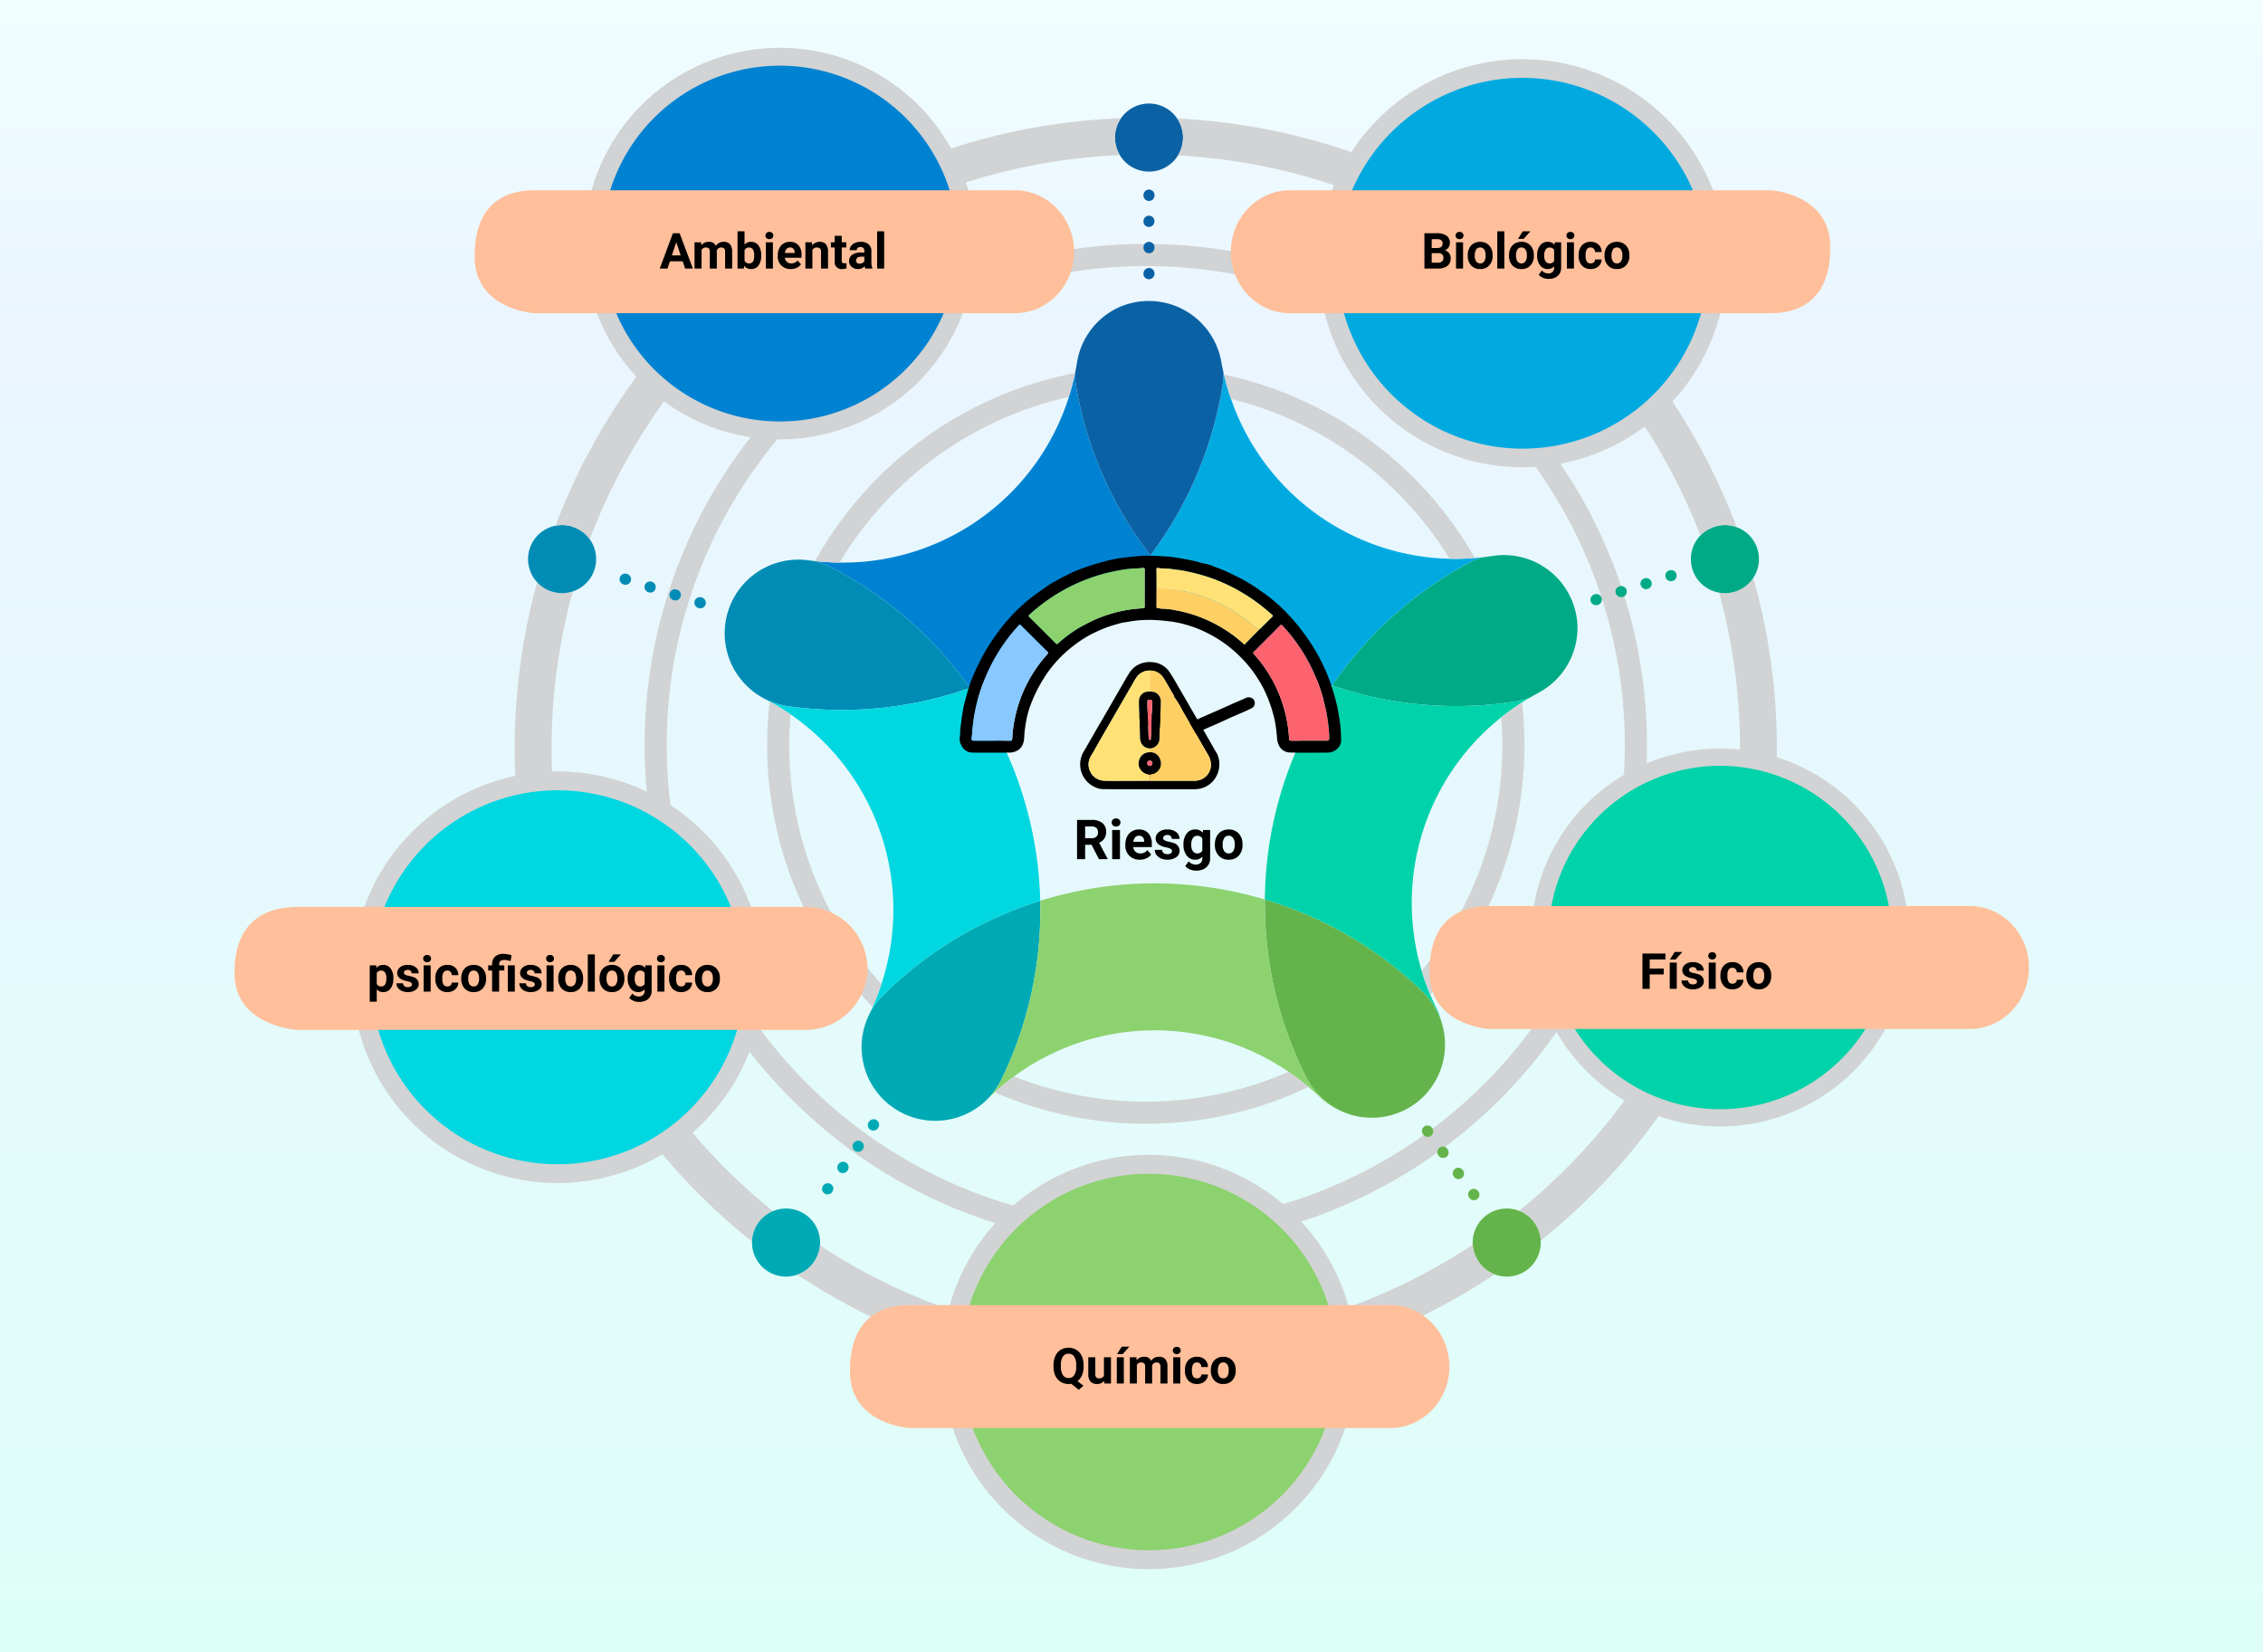 <svg xmlns="http://www.w3.org/2000/svg" xmlns:xlink="http://www.w3.org/1999/xlink" width="820" height="598.646" viewBox="0 0 820 598.646">
  <rect x="0" y="0" width="820" height="598.646" fill="#333333" stroke="none"/>
  <defs>
    <linearGradient id="linear-gradient" x1="0.5" x2="0.5" y2="1" gradientUnits="objectBoundingBox">
      <stop offset="0" stop-color="#defff8"/>
      <stop offset="0.803" stop-color="#eaf5ff"/>
      <stop offset="1" stop-color="#f0feff"/>
    </linearGradient>
    <clipPath id="clip-path">
      <rect id="Rectangle_378254" data-name="Rectangle 378254" width="564.231" height="551.271" fill="none"/>
    </clipPath>
    <clipPath id="clip-path-2">
      <rect id="Rectangle_378255" data-name="Rectangle 378255" width="138.252" height="84.615" fill="none"/>
    </clipPath>
  </defs>
  <g id="Group_1074211" data-name="Group 1074211" transform="translate(-390 -2427.498)">
    <g id="Group_1074007" data-name="Group 1074007">
      <g id="Group_1072963" data-name="Group 1072963" transform="translate(1515 3990.811) rotate(180)">
        <rect id="Rectangle_376022" data-name="Rectangle 376022" width="820" height="598.646" transform="translate(305 964.667)" fill="url(#linear-gradient)"/>
      </g>
      <g id="Group_1074004" data-name="Group 1074004" transform="translate(517.521 2444.811)">
        <g id="Group_1074003" data-name="Group 1074003" transform="translate(0)" clip-path="url(#clip-path)">
          <path id="Path_823640" data-name="Path 823640" d="M79.851,278.676a214.783,214.783,0,0,1,7.681-57.029A12.275,12.275,0,0,1,74.612,218.3a228.495,228.495,0,0,0,77.9,238.945,12.33,12.33,0,0,1,7.565-11.035,215,215,0,0,1-80.221-167.53" transform="translate(-7.514 -24.663)" fill="#d1d3d4"/>
          <path id="Path_823641" data-name="Path 823641" d="M561.657,216.529a12.215,12.215,0,0,1-12.375,5.357A215.154,215.154,0,0,1,476.756,445.9a12.322,12.322,0,0,1,7.844,10.811,228.545,228.545,0,0,0,77.057-240.18" transform="translate(-53.864 -24.463)" fill="#d1d3d4"/>
          <path id="Path_823642" data-name="Path 823642" d="M301.168,443.331c-100.133,0-181.6-81.465-181.6-181.6s81.466-181.6,181.6-181.6,181.6,81.465,181.6,181.6-81.466,181.6-181.6,181.6m0-355.19c-95.719,0-173.592,77.872-173.592,173.591s77.872,173.592,173.592,173.592S474.759,357.45,474.759,261.732,396.886,88.141,301.168,88.141" transform="translate(-13.509 -9.054)" fill="#d1d3d4"/>
          <path id="Path_823643" data-name="Path 823643" d="M571.63,207.306A12.333,12.333,0,1,1,559.3,194.973a12.334,12.334,0,0,1,12.333,12.333" transform="translate(-61.796 -22.028)" fill="#00aa87"/>
          <path id="Path_823644" data-name="Path 823644" d="M336.363,35.111A12.333,12.333,0,1,1,324.03,22.778a12.334,12.334,0,0,1,12.333,12.333" transform="translate(-35.215 -2.573)" fill="#0a62a5"/>
          <path id="Path_823645" data-name="Path 823645" d="M188.108,486.5a12.333,12.333,0,1,1-12.333-12.333A12.333,12.333,0,0,1,188.108,486.5" transform="translate(-18.466 -53.571)" fill="#00aab4"/>
          <path id="Path_823646" data-name="Path 823646" d="M96.615,207.306a12.333,12.333,0,1,1-12.334-12.333,12.334,12.334,0,0,1,12.334,12.333" transform="translate(-8.129 -22.028)" fill="#008cb4"/>
          <path id="Path_823647" data-name="Path 823647" d="M482.5,486.5a12.333,12.333,0,1,1-12.333-12.333A12.333,12.333,0,0,1,482.5,486.5" transform="translate(-51.725 -53.571)" fill="#64b44b"/>
          <path id="Path_823648" data-name="Path 823648" d="M285.878,35.788a12.271,12.271,0,0,1,2.2-7.015c-93.757,3.639-173.2,64.007-204.915,147.659a12.294,12.294,0,0,1,12.406,4.919c29.711-78.6,104.144-135.4,192.1-139.2a12.253,12.253,0,0,1-1.782-6.363" transform="translate(-9.395 -3.251)" fill="#d1d3d4"/>
          <path id="Path_823649" data-name="Path 823649" d="M337.127,28.9a12.3,12.3,0,0,1,.259,13.374c86.461,4.628,159.532,60.5,189.328,137.716a12.261,12.261,0,0,1,13.133-3.012C508.536,93.767,430.037,33.482,337.127,28.9" transform="translate(-38.088 -3.266)" fill="#d1d3d4"/>
          <path id="Path_823650" data-name="Path 823650" d="M426.7,488.951a214.848,214.848,0,0,1-236.555.273,12.325,12.325,0,0,1-8.2,10.571,228.173,228.173,0,0,0,252.7-.1,12.321,12.321,0,0,1-7.941-10.744" transform="translate(-20.556 -55.241)" fill="#d1d3d4"/>
          <path id="Path_823651" data-name="Path 823651" d="M194.059,464.914a2,2,0,0,1-1.629-3.16,2.058,2.058,0,0,1,2.829-.527,1.947,1.947,0,0,1,.511,2.737l-.077.108a2,2,0,0,1-1.633.842m5.526-7.7a2,2,0,0,1-1.621-3.176l.078-.108a2,2,0,0,1,3.245,2.347l-.078.107a2,2,0,0,1-1.624.829m5.527-7.7a2,2,0,0,1-1.63-3.162,2.058,2.058,0,0,1,2.83-.525,1.945,1.945,0,0,1,.511,2.736l-.077.109a2,2,0,0,1-1.633.842m5.526-7.7a2,2,0,0,1-1.621-3.175l.079-.107a2,2,0,1,1,3.245,2.345l-.078.108a2,2,0,0,1-1.624.828" transform="translate(-21.699 -49.453)" fill="#00aab4"/>
          <path id="Path_823652" data-name="Path 823652" d="M138.582,227.379a1.986,1.986,0,0,1-.6-.094l-.129-.04a2,2,0,0,1,1.207-3.817l.128.041a2,2,0,0,1-.6,3.91m-9.039-2.844a2,2,0,0,1-.6-.094l-.126-.041a2,2,0,1,1,1.206-3.816l.128.041a2,2,0,0,1-.6,3.91m-9.055-2.845a1.943,1.943,0,0,1-.577-.09l-.126-.039a2,2,0,0,1,1.183-3.823,2.056,2.056,0,0,1,1.384,2.523,1.972,1.972,0,0,1-1.865,1.429m-9.021-2.843a2.022,2.022,0,0,1-.588-.087l-.129-.04a2,2,0,0,1,1.174-3.829l.127.04a2,2,0,0,1-.585,3.916" transform="translate(-12.353 -24.268)" fill="#008cb4"/>
          <path id="Path_823653" data-name="Path 823653" d="M507.956,226.09a2,2,0,0,1-.6-3.909l.128-.041a2,2,0,0,1,1.207,3.816l-.129.041a1.978,1.978,0,0,1-.6.093m9.132-2.924a2.037,2.037,0,0,1-1.951-1.376,1.945,1.945,0,0,1,1.234-2.5l.127-.04a2,2,0,1,1,1.219,3.812,2.043,2.043,0,0,1-.629.1m9.026-2.886a2.036,2.036,0,0,1-1.952-1.374,1.947,1.947,0,0,1,1.235-2.5l.126-.041a2,2,0,0,1,1.221,3.814,2.086,2.086,0,0,1-.629.1m9.025-2.886a2.033,2.033,0,0,1-1.951-1.375,1.946,1.946,0,0,1,1.233-2.5l.128-.04a2,2,0,0,1,1.219,3.813,2.058,2.058,0,0,1-.629.1" transform="translate(-57.162 -24.108)" fill="#00aa87"/>
          <path id="Path_823654" data-name="Path 823654" d="M455.938,467.326a2,2,0,0,1-1.624-.828l-.078-.108a2,2,0,0,1,3.245-2.347l.078.108a2,2,0,0,1-1.621,3.175m-5.581-7.655a2,2,0,0,1-1.623-.83l-.078-.107a2,2,0,0,1,3.245-2.347l.078.109a2,2,0,0,1-1.621,3.175m-5.58-7.659a2,2,0,0,1-1.614-.814l-.079-.108a2,2,0,1,1,3.227-2.373l.078.108a2,2,0,0,1-1.612,3.187m-5.581-7.656a2,2,0,0,1-1.625-.829l-.078-.108a2,2,0,1,1,3.246-2.344l.078.106a2,2,0,0,1-1.621,3.176" transform="translate(-49.385 -49.739)" fill="#64b44b"/>
          <path id="Path_823655" data-name="Path 823655" d="M325.346,90.407a1.946,1.946,0,0,1-2-1.935v-.133a2,2,0,0,1,4,0,2.06,2.06,0,0,1-2,2.069m0-9.408a2,2,0,0,1-2-2v-.134a2,2,0,0,1,4,0V79a2,2,0,0,1-2,2m0-9.543a1.947,1.947,0,0,1-2-1.935v-.133a2,2,0,1,1,4,0,2.061,2.061,0,0,1-2,2.069m0-9.409a2,2,0,0,1-2-2v-.133a2,2,0,1,1,4,0v.133a2,2,0,0,1-2,2" transform="translate(-36.531 -6.543)" fill="#0a62a5"/>
          <path id="Path_823656" data-name="Path 823656" d="M310.216,107.573c.322-.19.64-.387.971-.564-.327.183-.652.368-.971.564" transform="translate(-35.048 -12.09)" fill="#d5da23"/>
          <path id="Path_823657" data-name="Path 823657" d="M500.63,236.08c.02.511.013,1.017,0,1.523.015-.507.01-1.014,0-1.523" transform="translate(-56.561 -26.672)" fill="#1e415a"/>
          <path id="Path_823658" data-name="Path 823658" d="M311.311,106.968c.2-.112.409-.215.614-.322-.208.1-.411.213-.614.322" transform="translate(-35.172 -12.049)" fill="#1e415a"/>
          <path id="Path_823659" data-name="Path 823659" d="M500.609,235.552c.007.156.014.312.02.468-.007-.156-.011-.312-.02-.468" transform="translate(-56.558 -26.613)" fill="#1e415a"/>
          <path id="Path_823660" data-name="Path 823660" d="M245.125,246.968a139.281,139.281,0,0,0,65.446-48.028,139.62,139.62,0,0,1-26.864-60.849,26.791,26.791,0,0,1-.4-5.354,85.93,85.93,0,0,1-84.579,68.811,87.575,87.575,0,0,1-10.646-.664,26.6,26.6,0,0,1,6.728,2.351,139.593,139.593,0,0,1,50.319,43.732" transform="translate(-21.249 -14.997)" fill="#0082d2"/>
          <path id="Path_823661" data-name="Path 823661" d="M152.534,232.094a26.691,26.691,0,0,0,22.751,30.12,141.143,141.143,0,0,0,19.394,1.342,139.752,139.752,0,0,0,46.4-7.962,139.593,139.593,0,0,0-50.319-43.732,26.678,26.678,0,0,0-6.728-2.351c-.459-.056-.922-.1-1.379-.167a26.7,26.7,0,0,0-30.12,22.75" transform="translate(-17.204 -23.622)" fill="#008cb4"/>
          <path id="Path_823662" data-name="Path 823662" d="M223.212,425.487a26.677,26.677,0,0,0,35.678-12.326,141.44,141.44,0,0,0,7.271-18.032,139.734,139.734,0,0,0,6.764-46.67,139.578,139.578,0,0,0-57.037,34.311,26.654,26.654,0,0,0-4.548,6.06c-.153.326-.3.656-.454.978a26.692,26.692,0,0,0,12.326,35.679" transform="translate(-23.521 -39.369)" fill="#00aab4"/>
          <path id="Path_823663" data-name="Path 823663" d="M430.066,381.267a139.519,139.519,0,0,0-57.139-33.324,139.559,139.559,0,0,0,15,64.414,26.617,26.617,0,0,0,41.719,7.7c.335-.312.679-.611,1-.943.1-.106.2-.218.3-.325a26.682,26.682,0,0,0-.891-37.519" transform="translate(-42.132 -39.31)" fill="#64b44b"/>
          <path id="Path_823664" data-name="Path 823664" d="M326.173,198.9a139.083,139.083,0,0,0,65.875,47.145,139.725,139.725,0,0,1,33.177-34.172,141.182,141.182,0,0,1,16.483-10.314,26.769,26.769,0,0,1,4.792-1.978,85.942,85.942,0,0,1-91.7-59.155c-.858-2.64-1.582-5.328-2.182-8.03a26.756,26.756,0,0,1-.315,5.03A139.586,139.586,0,0,1,326.173,198.9" transform="translate(-36.851 -14.958)" fill="#00aae1"/>
          <path id="Path_823665" data-name="Path 823665" d="M300.551,153.648A139.739,139.739,0,0,0,322.7,195.629a139.6,139.6,0,0,0,26.125-61.475,26.671,26.671,0,0,0,.314-5.029c-.271-1.219-.524-2.438-.741-3.659a26.673,26.673,0,0,0-38.268-19.184c-.2.107-.412.209-.614.322-.331.177-.648.373-.97.564a26.61,26.61,0,0,0-12.426,18.515q-.3,1.888-.687,3.743a26.787,26.787,0,0,0,.4,5.354,140.775,140.775,0,0,0,4.716,18.868" transform="translate(-33.377 -11.685)" fill="#0a62a5"/>
          <path id="Path_823666" data-name="Path 823666" d="M489.315,234.343c.009-.506.017-1.012,0-1.523-.005-.156-.012-.312-.019-.468-.051-.844-.134-1.692-.267-2.544a26.677,26.677,0,0,0-30.486-22.256c-1.219.191-2.435.348-3.649.486a26.8,26.8,0,0,0-4.792,1.977,141.315,141.315,0,0,0-16.483,10.314A139.731,139.731,0,0,0,400.438,254.5a139.2,139.2,0,0,0,66.331,5.792,26.68,26.68,0,0,0,5.25-1.374c1.055-.621,2.117-1.226,3.191-1.8a26.662,26.662,0,0,0,14.105-22.78" transform="translate(-45.241 -23.413)" fill="#00aa87"/>
          <path id="Path_823667" data-name="Path 823667" d="M430.067,371.39A26.527,26.527,0,0,1,436.811,382a23.961,23.961,0,0,0-1.26-3.647,85.947,85.947,0,0,1,26.33-108.814c2.265-1.646,4.622-3.18,7.03-4.6a26.744,26.744,0,0,1-5.25,1.373,139.2,139.2,0,0,1-66.331-5.792,139.245,139.245,0,0,0-24.4,77.542,139.519,139.519,0,0,1,57.139,33.324" transform="translate(-42.133 -29.434)" fill="#00d2aa"/>
          <path id="Path_823668" data-name="Path 823668" d="M386.59,423.51a26.547,26.547,0,0,1-12.079-11.9,139.546,139.546,0,0,1-15-64.414,139.334,139.334,0,0,0-81.391.458,139.743,139.743,0,0,1-6.764,46.671,141.468,141.468,0,0,1-7.271,18.031,26.562,26.562,0,0,1-9.938,11.008,26.171,26.171,0,0,0,4.6-3.566,85.951,85.951,0,0,1,111.629-8.581,87.469,87.469,0,0,1,9.238,7.741,25.5,25.5,0,0,0,6.984,4.551" transform="translate(-28.713 -38.565)" fill="#8cd26e"/>
          <path id="Path_823669" data-name="Path 823669" d="M257.7,288.248a140.087,140.087,0,0,0-14.8-26.729,139.743,139.743,0,0,1-46.4,7.962,141.148,141.148,0,0,1-19.394-1.342,26.592,26.592,0,0,1-8.6-2.766h-.124a85.943,85.943,0,0,1,42.511,103.436,86.978,86.978,0,0,1-4.05,10.2,26.677,26.677,0,0,1,4.547-6.06,139.587,139.587,0,0,1,57.038-34.311,139.514,139.514,0,0,0-10.73-50.389" transform="translate(-19.024 -29.546)" fill="#00d7e1"/>
          <path id="Path_823670" data-name="Path 823670" d="M211.03,369.449a128.687,128.687,0,0,1-33.4-86.594c0-3.741.169-7.444.482-11.105a87.582,87.582,0,0,0-7.579-4.654,136.933,136.933,0,0,0,37.3,110.662,86.354,86.354,0,0,0,3.2-8.308" transform="translate(-19.164 -30.176)" fill="#d1d3d4"/>
          <path id="Path_823671" data-name="Path 823671" d="M469.12,270.323c-1.122.814-2.214,1.653-3.286,2.509q.385,4.983.389,10.063A128.586,128.586,0,0,1,437,364.639a87.016,87.016,0,0,0,3.127,8.681,136.892,136.892,0,0,0,33.232-105.862c-1.438.918-2.857,1.864-4.236,2.865" transform="translate(-49.372 -30.217)" fill="#d1d3d4"/>
          <path id="Path_823672" data-name="Path 823672" d="M371.322,419.914c-.756-.55-1.526-1.068-2.294-1.59a129.1,129.1,0,0,1-99.4,1.68,87.128,87.128,0,0,0-7.032,5.734,137.052,137.052,0,0,0,113.694-1.928c-1.609-1.357-3.266-2.661-4.966-3.9" transform="translate(-29.668 -47.262)" fill="#d1d3d4"/>
          <path id="Path_823673" data-name="Path 823673" d="M358.193,140.554c.193.594.411,1.174.616,1.763A129.653,129.653,0,0,1,438,200.238a87.124,87.124,0,0,0,9.145-.276,137.657,137.657,0,0,0-90.894-66.446c.554,2.367,1.186,4.722,1.937,7.038" transform="translate(-40.249 -15.085)" fill="#d1d3d4"/>
          <path id="Path_823674" data-name="Path 823674" d="M198.094,201.557a129.612,129.612,0,0,1,83.028-60.009,87.318,87.318,0,0,0,2.27-8.64,137.611,137.611,0,0,0-94.226,68.1,87.4,87.4,0,0,0,8.928.548" transform="translate(-21.372 -15.016)" fill="#d1d3d4"/>
          <path id="Path_823675" data-name="Path 823675" d="M233.931,71.356a67.7,67.7,0,1,1-67.7-67.7,67.7,67.7,0,0,1,67.7,67.7" transform="translate(-11.131 -0.413)" fill="#0082d2"/>
          <path id="Path_823676" data-name="Path 823676" d="M165.815,141.883a70.942,70.942,0,1,1,70.942-70.941,71.023,71.023,0,0,1-70.942,70.941m0-135.4a64.463,64.463,0,1,0,64.462,64.463A64.536,64.536,0,0,0,165.815,6.479" transform="translate(-10.719 0)" fill="#d1d3d4"/>
          <path id="Path_823677" data-name="Path 823677" d="M388.112,527.74a71.634,71.634,0,1,1-71.636-71.634,71.635,71.635,0,0,1,71.636,71.634" transform="translate(-27.662 -51.531)" fill="#8cd26e"/>
          <path id="Path_823678" data-name="Path 823678" d="M316.04,602.365A75.061,75.061,0,1,1,391.1,527.3a75.146,75.146,0,0,1-75.063,75.062m0-143.267A68.206,68.206,0,1,0,384.247,527.3,68.283,68.283,0,0,0,316.04,459.1" transform="translate(-27.225 -51.094)" fill="#d1d3d4"/>
          <path id="Path_823679" data-name="Path 823679" d="M615.93,355.132A65.334,65.334,0,1,1,550.6,289.8a65.336,65.336,0,0,1,65.334,65.335" transform="translate(-54.824 -32.741)" fill="#00d2aa"/>
          <path id="Path_823680" data-name="Path 823680" d="M550.2,423.2a68.462,68.462,0,1,1,68.46-68.463A68.54,68.54,0,0,1,550.2,423.2m0-130.671A62.209,62.209,0,1,0,612.4,354.734,62.279,62.279,0,0,0,550.2,292.525" transform="translate(-54.426 -32.343)" fill="#d1d3d4"/>
          <path id="Path_823681" data-name="Path 823681" d="M539.761,79.025A70.555,70.555,0,1,1,469.206,8.469a70.555,70.555,0,0,1,70.555,70.556" transform="translate(-45.039 -0.957)" fill="#00aae1"/>
          <path id="Path_823682" data-name="Path 823682" d="M468.776,152.528A73.932,73.932,0,1,1,542.708,78.6a74.016,74.016,0,0,1-73.931,73.932m0-141.112A67.179,67.179,0,1,0,535.955,78.6a67.255,67.255,0,0,0-67.178-67.179" transform="translate(-44.609 -0.527)" fill="#d1d3d4"/>
          <path id="Path_823683" data-name="Path 823683" d="M146.153,370.63A71.157,71.157,0,1,1,75,299.472a71.157,71.157,0,0,1,71.157,71.158" transform="translate(-0.434 -33.834)" fill="#00d7e1"/>
          <path id="Path_823684" data-name="Path 823684" d="M74.562,444.759A74.563,74.563,0,1,1,149.125,370.2a74.646,74.646,0,0,1-74.563,74.563m0-142.315A67.753,67.753,0,1,0,142.315,370.2a67.828,67.828,0,0,0-67.752-67.752" transform="translate(0 -33.401)" fill="#d1d3d4"/>
        </g>
      </g>
      <g id="Group_1074006" data-name="Group 1074006" transform="translate(737.727 2628.852)">
        <g id="Group_1074005" data-name="Group 1074005" transform="translate(0 0)" clip-path="url(#clip-path-2)">
          <path id="Path_823685" data-name="Path 823685" d="M11.283,71.359c-2.274,0-4.55.056-6.822-.019a4.258,4.258,0,0,1-3.6-2.2A4.861,4.861,0,0,1,.14,65.276a4.4,4.4,0,0,0,.014-.943c.04-1.635.352-3.242.516-4.862.136-1.331.4-2.639.619-3.949.194-1.156.5-2.309.812-3.449.465-1.708.912-3.424,1.475-5.1.511-1.521,1.112-3.018,1.769-4.482.85-1.891,1.749-3.765,2.713-5.6a62.813,62.813,0,0,1,3.886-6.442c1.012-1.467,2.087-2.883,3.124-4.33a50.681,50.681,0,0,1,3.32-3.875c.937-1.063,1.912-2.083,2.939-3.046A61.73,61.73,0,0,1,28.6,13.216c1.363-.935,2.7-1.94,4.09-2.82,1.077-.681,2.232-1.291,3.356-1.922,1.639-.92,3.345-1.7,5.025-2.528a51.639,51.639,0,0,1,4.915-1.877c2.306-.852,4.68-1.477,7.046-2.134a38.8,38.8,0,0,1,3.879-.852C58.771.767,60.663.57,62.549.367a51.144,51.144,0,0,1,7.759-.33c2.285.1,4.573.191,6.857.476a86.052,86.052,0,0,1,8.692,1.6,21.64,21.64,0,0,0,2.887.767,15.229,15.229,0,0,1,3.609,1.129c.951.331,1.941.7,2.891,1.1,2.454,1.022,4.8,2.251,7.175,3.427a61.676,61.676,0,0,1,6.5,4.106,58.855,58.855,0,0,1,9.675,8.151c1.466,1.506,2.855,3.09,4.174,4.737a83.777,83.777,0,0,1,5.193,7.311,66.938,66.938,0,0,1,5.841,11.733,78.666,78.666,0,0,1,2.566,8.227c.592,2.195.923,4.435,1.3,6.665a43.439,43.439,0,0,1,.465,4.486c.055.893.059,1.785.111,2.675a4.328,4.328,0,0,1-2.037,3.817,4.906,4.906,0,0,1-3.127.9c-4.48.04-8.963.088-13.442-.03a4.489,4.489,0,0,1-4.046-2.768A7.433,7.433,0,0,1,115,66.055a52.626,52.626,0,0,0-.771-6.08,45.594,45.594,0,0,0-1.933-6.741,46.466,46.466,0,0,0-2.182-5.106,50.66,50.66,0,0,0-3.876-6.254,48.836,48.836,0,0,0-7.5-7.957A45.672,45.672,0,0,0,90,28.152a41.418,41.418,0,0,0-7.127-2.892A36.874,36.874,0,0,0,76.4,23.83c-1.687-.192-3.38-.4-5.088-.482a36.083,36.083,0,0,0-4.027-.066,38.962,38.962,0,0,0-5.806.6c-.946.2-1.927.252-2.868.474-.635.149-1.261.359-1.9.53a44.151,44.151,0,0,0-6.841,2.523A39.885,39.885,0,0,0,44.7,30.194a51.728,51.728,0,0,0-5.658,4.241,44.892,44.892,0,0,0-8.354,9.677,53.873,53.873,0,0,0-5.176,10.495,35.375,35.375,0,0,0-1.452,5.572,43.034,43.034,0,0,0-.673,5.777c-.157,2.655-1.2,4.412-3.777,5.185a6.252,6.252,0,0,1-1.708.209c-2.206.023-4.413.009-6.62.009M108.541,26.78c.167-.147.342-.288.5-.445,1.329-1.313,2.645-2.639,3.986-3.94.61-.591.639-.578.032-1.12a67.566,67.566,0,0,0-12.487-8.925A62.357,62.357,0,0,0,84.148,6.095c-1.44-.324-2.881-.672-4.341-.862-1.014-.132-2.048-.228-3.047-.4-1.64-.287-3.294-.114-4.924-.358-.3-.044-.493,0-.488.405.027,2.206.024,4.412.031,6.618q-.011,3.24-.023,6.481c0,1.047,0,1.041,1.016,1.1.286.016.57.13.853.119a24.5,24.5,0,0,1,5.224.608,45.9,45.9,0,0,1,6.963,1.811,50.416,50.416,0,0,1,17.422,10.252c.178.161.326.389.6.108q2.547-2.6,5.106-5.191M11.775,67.035v-.005c2.138,0,4.277-.031,6.414.018.69.016.857-.289.881-.86.024-.555.047-1.107.1-1.664A50.123,50.123,0,0,1,21,54.948,49.233,49.233,0,0,1,31.733,35.764c.362-.4.385-.686-.009-1.076q-4.754-4.694-9.484-9.412a1.694,1.694,0,0,0-.142-.144c-.245-.192-.429-.2-.669.072-.779.869-1.557,1.736-2.3,2.638A65.236,65.236,0,0,0,7.448,49.186a67.335,67.335,0,0,0-2,7.865c-.415,2.088-.606,4.214-.86,6.329A17.766,17.766,0,0,1,4.365,65.9c-.214.814.132,1.138,1,1.138q3.208,0,6.415,0m55.25-55.313h.006c0-2.207-.013-4.413.01-6.619,0-.469-.059-.681-.6-.647-.666.042-1.337.131-1.994.128a38.324,38.324,0,0,0-6.712.743,61.508,61.508,0,0,0-10.526,2.8A65.151,65.151,0,0,0,25.264,21.384c-.338.309-.39.491-.035.842q4.829,4.767,9.617,9.574c.327.329.5.279.8,0A49.553,49.553,0,0,1,46.7,24.261a48.722,48.722,0,0,1,19.746-5.208c.495-.023.591-.2.587-.643-.018-2.229-.008-4.458-.008-6.687M126.718,67.03v0h5.809c1.414,0,1.386,0,1.394-1.4s-.2-2.76-.32-4.135a53.6,53.6,0,0,0-1.218-7.077A63.886,63.886,0,0,0,127.735,41.1a60.531,60.531,0,0,0-4.119-7.331c-.863-1.3-1.763-2.587-2.712-3.829-1.22-1.6-2.546-3.112-3.884-4.615-.342-.384-.566-.4-.919-.035-1.29,1.32-2.6,2.62-3.9,3.927l-5.433,5.453c-.293.294-.587.543-.149.995a38.807,38.807,0,0,1,3.916,4.9,49.606,49.606,0,0,1,8.254,20.378,42.829,42.829,0,0,1,.568,5.006c.05,1.07.1,1.088,1.151,1.089h6.215" transform="translate(0 0)"/>
          <path id="Path_823686" data-name="Path 823686" d="M105.677,117.163c-5.571,0-11.141.014-16.711-.01a7.594,7.594,0,0,1-3.409-.9,9.1,9.1,0,0,1-4.526-5.157,9.409,9.409,0,0,1-.481-2.6,8.995,8.995,0,0,1,1.438-5.217c1.3-2.291,2.643-4.562,3.941-6.856.742-1.313,1.516-2.613,2.278-3.917,1.262-2.155,2.5-4.323,3.752-6.485,1.342-2.323,2.676-4.65,4.027-6.967.874-1.5,1.7-3.033,2.68-4.458a7.962,7.962,0,0,1,3.53-2.817,9.089,9.089,0,0,1,4.452-.646,8.154,8.154,0,0,1,6.335,3.66c1.493,2.243,2.779,4.616,4.139,6.942s2.679,4.639,4.016,6.959l7.005,12.147c.546.949,1.072,1.91,1.64,2.845a8.066,8.066,0,0,1,1.066,2.858,8.726,8.726,0,0,1-.186,3.963,9.277,9.277,0,0,1-2.211,3.982,8.917,8.917,0,0,1-3.17,2.09,9.676,9.676,0,0,1-3.563.583q-8.021.006-16.042,0m0-3.073c.063.005.126.015.19.015q8.065,0,16.133,0a6.706,6.706,0,0,0,1.578-.2,5.813,5.813,0,0,0,4.367-5.6,7.3,7.3,0,0,0-1.091-3.637c-3.063-5.275-6.087-10.573-9.166-15.839A38.155,38.155,0,0,0,114.5,83.59c.091-.445-.249-.722-.434-1.045-1.1-1.916-2.168-3.847-3.34-5.716a5.956,5.956,0,0,0-9.673-.306,24.109,24.109,0,0,0-1.569,2.615q-4.439,7.645-8.86,15.3-2.078,3.595-4.138,7.2c-.445.78-.842,1.6-1.315,2.347a10.757,10.757,0,0,0-1.328,2.545,5.557,5.557,0,0,0,.43,4.371,5.615,5.615,0,0,0,5.028,3.185c3.308.078,6.621.022,9.93.02q3.224,0,6.446-.015" transform="translate(-36.875 -32.551)"/>
          <path id="Path_823687" data-name="Path 823687" d="M105.439,112.322a11.916,11.916,0,0,1,3.308-8.177,11.316,11.316,0,0,1,6.033-3.326,26.866,26.866,0,0,1,3.439-.31c1.149-.1,2.1.482,3.146.695a8.348,8.348,0,0,1,2.993,1.429,10.419,10.419,0,0,1,2.827,2.836c.254.377.593.23.88.087,2.275-1.137,4.614-2.133,6.938-3.161,3.746-1.659,7.517-3.26,11.242-4.965,1.8-.823,3.633-1.555,5.43-2.374a2.509,2.509,0,0,1,2.982.256,2.111,2.111,0,0,1-.771,3.418c-1.688.851-3.433,1.573-5.164,2.326-1.166.507-2.346.986-3.491,1.538-3.4,1.642-6.913,3.038-10.347,4.608-1.7.778-3.421,1.524-5.16,2.215-.472.188-.572.428-.484.832a9.146,9.146,0,0,1,.259,2.436c-.265,4.993-2.467,8.8-7.092,10.879a11.9,11.9,0,0,1-15.982-6.307,9.916,9.916,0,0,1-.986-4.936m12.107-7.421a7.553,7.553,0,0,0-7.72,7.5,7.652,7.652,0,0,0,7.629,7.831,7.729,7.729,0,0,0,7.679-7.734,7.619,7.619,0,0,0-7.588-7.6" transform="translate(-48.282 -43.365)"/>
          <path id="Path_823688" data-name="Path 823688" d="M15.41,88.149q-3.207,0-6.415,0c-.864,0-1.21-.325-1-1.138a17.766,17.766,0,0,0,.222-2.516c.255-2.115.446-4.241.86-6.329a67.443,67.443,0,0,1,2-7.865,65.236,65.236,0,0,1,11.68-21.343c.742-.9,1.521-1.769,2.3-2.638.241-.269.424-.264.67-.072a1.777,1.777,0,0,1,.142.144Q30.614,51.1,35.359,55.8c.4.39.371.674.009,1.076A49.24,49.24,0,0,0,24.636,76.062,50.124,50.124,0,0,0,22.8,85.637c-.053.556-.075,1.109-.1,1.664-.024.571-.192.876-.881.86-2.137-.049-4.277-.018-6.415-.018Z" transform="translate(-3.635 -21.114)" fill="#89c8fe"/>
          <path id="Path_823689" data-name="Path 823689" d="M88.131,15.484c0,2.229-.01,4.458.008,6.687,0,.444-.092.621-.587.643a48.723,48.723,0,0,0-19.747,5.209,49.554,49.554,0,0,0-11.05,7.543c-.3.275-.477.325-.8,0q-4.787-4.808-9.617-9.573c-.356-.351-.3-.533.035-.842A65.149,65.149,0,0,1,68.312,11.888a61.531,61.531,0,0,1,10.526-2.8,38.318,38.318,0,0,1,6.711-.743c.657,0,1.329-.086,1.994-.127.546-.035.61.177.6.646-.023,2.206-.01,4.413-.01,6.619Z" transform="translate(-21.106 -3.761)" fill="#8cd26e"/>
          <path id="Path_823690" data-name="Path 823690" d="M216.589,88.166h-6.214c-1.055,0-1.1-.018-1.151-1.089a42.841,42.841,0,0,0-.568-5.006A49.606,49.606,0,0,0,200.4,61.694a38.805,38.805,0,0,0-3.915-4.9c-.437-.452-.144-.7.149-.995l5.433-5.453c1.3-1.308,2.614-2.607,3.9-3.927.353-.361.577-.349.919.035,1.337,1.5,2.663,3.017,3.884,4.615.949,1.242,1.848,2.526,2.712,3.829a60.529,60.529,0,0,1,4.119,7.331,63.888,63.888,0,0,1,4.648,13.332,53.608,53.608,0,0,1,1.218,7.077c.125,1.375.328,2.745.32,4.135s.02,1.4-1.394,1.4h-5.809Z" transform="translate(-89.871 -21.136)" fill="#fd636f"/>
          <path id="Path_823691" data-name="Path 823691" d="M131.649,15.262c-.008-2.206,0-4.413-.031-6.618,0-.408.189-.45.488-.4,1.631.244,3.285.071,4.924.358,1,.175,2.033.27,3.047.4,1.46.19,2.9.539,4.341.862a62.4,62.4,0,0,1,16.424,6.256,67.573,67.573,0,0,1,12.487,8.926c.607.543.578.529-.032,1.12-1.341,1.3-2.657,2.626-3.986,3.939-.159.157-.333.3-.5.445a15.536,15.536,0,0,1-3.232-2.361,58.3,58.3,0,0,0-9.512-6.286A56.175,56.175,0,0,0,134.9,15.646a11.206,11.206,0,0,1-3.251-.384" transform="translate(-60.269 -3.766)" fill="#ffe176"/>
          <path id="Path_823692" data-name="Path 823692" d="M131.657,21.207a11.206,11.206,0,0,0,3.251.384,56.175,56.175,0,0,1,21.166,6.254,58.3,58.3,0,0,1,9.512,6.286,15.536,15.536,0,0,0,3.232,2.361q-2.554,2.594-5.106,5.19c-.275.281-.422.053-.6-.108A50.419,50.419,0,0,0,145.69,31.321a46.052,46.052,0,0,0-6.964-1.811A24.535,24.535,0,0,0,133.5,28.9c-.282.011-.567-.1-.853-.118-1.016-.056-1.019-.049-1.016-1.1q.009-3.241.023-6.481" transform="translate(-60.276 -9.711)" fill="#fecf63"/>
          <path id="Path_823693" data-name="Path 823693" d="M127,76.809a5.366,5.366,0,0,1,4.954,2.638c1.172,1.869,2.245,3.8,3.34,5.716.185.323.524.6.434,1.045a38.207,38.207,0,0,1,3.188,5.236c3.08,5.265,6.1,10.564,9.167,15.839a7.313,7.313,0,0,1,1.091,3.637,5.814,5.814,0,0,1-4.368,5.6,6.726,6.726,0,0,1-1.578.2q-8.066,0-16.133,0c-.063,0-.127-.01-.19-.015a12.612,12.612,0,0,0,.095-2.261c.23-.038.461-.072.69-.115A3.975,3.975,0,0,0,130.769,109a3.8,3.8,0,0,0-3.86-2.6c-.055-.466.1-.931,0-1.4a3.624,3.624,0,0,0,3.234-1.983,4.14,4.14,0,0,0,.372-1.937c.02-1.98.131-3.955.218-5.932.033-.726.014-1.452.067-2.181.12-1.679.162-3.365.182-5.05a3.446,3.446,0,0,0-2.387-3.314,7.839,7.839,0,0,0-1.59-.214q0-3.788,0-7.577" transform="translate(-58.107 -35.171)" fill="#fecf63"/>
          <path id="Path_823694" data-name="Path 823694" d="M108.35,76.8q0,3.788,0,7.577c-.285.016-.571.026-.856.048a3.4,3.4,0,0,0-3.052,3.227c-.046,1.931.087,3.859.175,5.788.113,2.5.134,5.006.2,7.508a4.811,4.811,0,0,0,.123,1.118,3.565,3.565,0,0,0,3.309,2.92c.1.465-.054.931,0,1.4a4.433,4.433,0,0,0-2.436.841,4.11,4.11,0,0,0-1.435,3.871,4.313,4.313,0,0,0,3.965,3.345,12.609,12.609,0,0,1-.095,2.261q-3.222.007-6.445.015c-3.311,0-6.622.059-9.931-.02a5.913,5.913,0,0,1-5.459-7.556,10.741,10.741,0,0,1,1.329-2.545c.472-.75.869-1.568,1.314-2.347q2.059-3.605,4.139-7.2,4.424-7.653,8.86-15.3a23.85,23.85,0,0,1,1.569-2.614A5.372,5.372,0,0,1,108.35,76.8" transform="translate(-39.454 -35.166)" fill="#ffe176"/>
          <path id="Path_823695" data-name="Path 823695" d="M123.687,111.4a3.565,3.565,0,0,1-3.309-2.92,4.782,4.782,0,0,1-.124-1.118c-.07-2.5-.092-5.008-.2-7.508-.087-1.929-.22-3.857-.175-5.788a3.4,3.4,0,0,1,3.052-3.227c.285-.022.571-.032.857-.048a7.838,7.838,0,0,1,1.59.214,3.445,3.445,0,0,1,2.387,3.314c-.02,1.684-.062,3.37-.182,5.05-.053.729-.034,1.454-.066,2.181-.088,1.976-.2,3.952-.219,5.932a4.123,4.123,0,0,1-.372,1.936,3.624,3.624,0,0,1-3.234,1.983m.985-15.938c.006-.1.014-.19.018-.286.069-1.3.069-1.295-1.252-1.284-.375,0-.536.108-.524.52.034,1.2,0,2.407.1,3.61.07.817.041,1.641.073,2.462.069,1.753.158,3.506.218,5.259.025.715.052,1.43.093,2.144a.4.4,0,0,0,.475.412c.258-.028.327-.217.3-.454a6.393,6.393,0,0,1,.076-1.174c.148-2.627.139-5.259.273-7.887.056-1.106.093-2.215.148-3.322" transform="translate(-54.888 -41.573)"/>
          <path id="Path_823696" data-name="Path 823696" d="M123.678,139.44a4.314,4.314,0,0,1-3.965-3.345,4.114,4.114,0,0,1,1.435-3.871,4.435,4.435,0,0,1,2.436-.841,3.8,3.8,0,0,1,3.861,2.605,3.976,3.976,0,0,1-3.076,5.336c-.229.043-.46.077-.69.115m.954-4.035a.877.877,0,0,0-.923-.966.932.932,0,0,0-.974.942,1.087,1.087,0,0,0,.979.983,1.042,1.042,0,0,0,.918-.96" transform="translate(-54.782 -60.162)"/>
          <path id="Path_823697" data-name="Path 823697" d="M127.247,98.077c-.055,1.107-.092,2.216-.148,3.322-.134,2.628-.125,5.26-.273,7.887a6.4,6.4,0,0,0-.076,1.174c.029.237-.04.426-.3.454a.4.4,0,0,1-.475-.412c-.041-.714-.068-1.429-.093-2.144-.06-1.754-.15-3.506-.218-5.259-.032-.821,0-1.645-.073-2.462-.1-1.2-.069-2.406-.1-3.61-.012-.413.15-.517.524-.52,1.321-.01,1.321-.019,1.252,1.284,0,.1-.012.19-.018.286" transform="translate(-57.462 -44.191)" fill="#fd636f"/>
          <path id="Path_823698" data-name="Path 823698" d="M127.25,137.986a1.042,1.042,0,0,1-.918.96,1.087,1.087,0,0,1-.979-.983.932.932,0,0,1,.974-.942.877.877,0,0,1,.923.966" transform="translate(-57.4 -62.743)" fill="#fd636f"/>
        </g>
      </g>
      <path id="Path_824391" data-name="Path 824391" d="M6.533-5.205H4.2V0H1.27V-14.219H6.553A5.972,5.972,0,0,1,10.439-13.1a3.876,3.876,0,0,1,1.367,3.174,4.374,4.374,0,0,1-.63,2.427A4.3,4.3,0,0,1,9.268-5.947L12.344-.137V0H9.2ZM4.2-7.578H6.563A2.42,2.42,0,0,0,8.271-8.14a2.007,2.007,0,0,0,.605-1.548,2.148,2.148,0,0,0-.571-1.582,2.374,2.374,0,0,0-1.753-.576H4.2ZM16.826,0H13.994V-10.566h2.832Zm-3-13.3a1.39,1.39,0,0,1,.425-1.045,1.6,1.6,0,0,1,1.157-.41,1.6,1.6,0,0,1,1.152.41,1.382,1.382,0,0,1,.43,1.045,1.386,1.386,0,0,1-.435,1.055,1.6,1.6,0,0,1-1.147.41,1.6,1.6,0,0,1-1.147-.41A1.386,1.386,0,0,1,13.828-13.3ZM24.014.2A5.187,5.187,0,0,1,20.229-1.23a5.068,5.068,0,0,1-1.46-3.8V-5.3a6.383,6.383,0,0,1,.615-2.847,4.515,4.515,0,0,1,1.743-1.934,4.893,4.893,0,0,1,2.573-.679,4.385,4.385,0,0,1,3.413,1.367,5.555,5.555,0,0,1,1.245,3.877v1.152H21.631a2.622,2.622,0,0,0,.825,1.66A2.5,2.5,0,0,0,24.2-2.08a3.046,3.046,0,0,0,2.549-1.182l1.387,1.553a4.237,4.237,0,0,1-1.719,1.4A5.639,5.639,0,0,1,24.014.2Zm-.322-8.682a1.764,1.764,0,0,0-1.362.569,2.946,2.946,0,0,0-.669,1.628h3.926v-.226a2.1,2.1,0,0,0-.508-1.457A1.819,1.819,0,0,0,23.691-8.486ZM35.684-2.92a.909.909,0,0,0-.513-.815,5.824,5.824,0,0,0-1.646-.532q-3.77-.791-3.77-3.2a2.9,2.9,0,0,1,1.167-2.349,4.708,4.708,0,0,1,3.052-.942,5.067,5.067,0,0,1,3.218.947A2.985,2.985,0,0,1,38.4-7.354H35.576a1.366,1.366,0,0,0-.391-1,1.653,1.653,0,0,0-1.221-.4,1.689,1.689,0,0,0-1.1.322,1.017,1.017,0,0,0-.391.82.87.87,0,0,0,.444.757,4.571,4.571,0,0,0,1.5.5,12.244,12.244,0,0,1,1.777.474,2.92,2.92,0,0,1,2.236,2.842A2.756,2.756,0,0,1,37.188-.7a5.35,5.35,0,0,1-3.2.894,5.588,5.588,0,0,1-2.358-.474,3.957,3.957,0,0,1-1.616-1.3,3.018,3.018,0,0,1-.586-1.782H32.1a1.473,1.473,0,0,0,.557,1.152,2.208,2.208,0,0,0,1.387.4,2.044,2.044,0,0,0,1.226-.308A.957.957,0,0,0,35.684-2.92Zm4.15-2.441a6.193,6.193,0,0,1,1.157-3.916,3.75,3.75,0,0,1,3.12-1.484A3.289,3.289,0,0,1,46.816-9.57l.117-1h2.559V-.352a4.516,4.516,0,0,1-.63,2.412A4.045,4.045,0,0,1,47.09,3.623a6.231,6.231,0,0,1-2.676.537A5.794,5.794,0,0,1,42.148,3.7a4.021,4.021,0,0,1-1.67-1.2L41.729.781a3.306,3.306,0,0,0,2.559,1.182,2.42,2.42,0,0,0,1.748-.6,2.253,2.253,0,0,0,.625-1.7V-.908A3.264,3.264,0,0,1,44.092.2a3.74,3.74,0,0,1-3.081-1.489,6.191,6.191,0,0,1-1.177-3.95Zm2.822.21A3.856,3.856,0,0,0,43.232-2.9a1.833,1.833,0,0,0,1.582.817,1.96,1.96,0,0,0,1.846-.968V-7.5a1.955,1.955,0,0,0-1.826-.968,1.844,1.844,0,0,0-1.6.831A4.346,4.346,0,0,0,42.656-5.151Zm8.564-.23a6.267,6.267,0,0,1,.605-2.8,4.432,4.432,0,0,1,1.743-1.9,5.086,5.086,0,0,1,2.642-.674A4.812,4.812,0,0,1,59.7-9.453,5.252,5.252,0,0,1,61.211-5.9l.02.723a5.523,5.523,0,0,1-1.357,3.9A4.718,4.718,0,0,1,56.23.2,4.742,4.742,0,0,1,52.583-1.27a5.62,5.62,0,0,1-1.362-3.984Zm2.822.2a3.95,3.95,0,0,0,.566,2.3,1.868,1.868,0,0,0,1.621.8,1.873,1.873,0,0,0,1.6-.787,4.322,4.322,0,0,0,.576-2.518,3.91,3.91,0,0,0-.576-2.289,1.873,1.873,0,0,0-1.621-.812,1.842,1.842,0,0,0-1.6.807A4.395,4.395,0,0,0,54.043-5.181Z" transform="translate(779 2738.811)"/>
      <path id="Path_823699" data-name="Path 823699" d="M-14.54,0H159.717c11.85,0,21.457,9.972,21.457,22.273s-9.607,22.273-21.457,22.273H-14.54S-35.563,43.2-36,24.748-26.39,0-14.54,0Z" transform="translate(598.011 2496.445)" fill="#ffbf9a"/>
      <path id="Path_823703" data-name="Path 823703" d="M-14.54,0H159.717c11.85,0,21.457,9.972,21.457,22.273s-9.607,22.273-21.457,22.273H-14.54S-35.563,43.2-36,24.748-26.39,0-14.54,0Z" transform="translate(734.011 2900.406)" fill="#ffbf9a"/>
      <path id="Path_823704" data-name="Path 823704" d="M-14.54,0H159.717c11.85,0,21.457,9.972,21.457,22.273s-9.607,22.273-21.457,22.273H-14.54S-35.563,43.2-36,24.748-26.39,0-14.54,0Z" transform="translate(944.011 2755.811)" fill="#ffbf9a"/>
      <path id="Path_823702" data-name="Path 823702" d="M-13.339,0h184a22.468,22.468,0,0,1,22.657,22.273,22.468,22.468,0,0,1-22.657,22.273h-184S-35.538,43.2-36,24.748-25.852,0-13.339,0Z" transform="translate(511.011 2756.134)" fill="#ffbf9a"/>
      <path id="Path_823700" data-name="Path 823700" d="M21.471,0H195.727c11.85,0,21.457,9.972,21.457,22.273s-9.607,22.273-21.457,22.273H21.471S.448,43.2.014,24.748,9.62,0,21.471,0Z" transform="translate(1053.185 2540.992) rotate(180)" fill="#ffbf9a"/>
      <path id="Path_824392" data-name="Path 824392" d="M1.143,0V-12.8H5.625a5.886,5.886,0,0,1,3.533.892,3.05,3.05,0,0,1,1.2,2.615,2.891,2.891,0,0,1-.483,1.657,2.792,2.792,0,0,1-1.345,1.05,2.7,2.7,0,0,1,1.551.993,2.936,2.936,0,0,1,.567,1.828A3.377,3.377,0,0,1,9.475-.967,5.3,5.3,0,0,1,6.117,0ZM3.779-5.572v3.454H6.038a2.18,2.18,0,0,0,1.455-.444,1.522,1.522,0,0,0,.523-1.226A1.607,1.607,0,0,0,6.2-5.572Zm0-1.863H5.73q2-.035,2-1.591a1.47,1.47,0,0,0-.505-1.252,2.658,2.658,0,0,0-1.6-.382H3.779ZM15.144,0H12.595V-9.51h2.549Zm-2.7-11.971a1.251,1.251,0,0,1,.382-.94,1.436,1.436,0,0,1,1.042-.369,1.44,1.44,0,0,1,1.037.369,1.244,1.244,0,0,1,.387.94,1.247,1.247,0,0,1-.391.949,1.443,1.443,0,0,1-1.033.369,1.443,1.443,0,0,1-1.033-.369A1.247,1.247,0,0,1,12.445-11.971ZM16.84-4.843a5.64,5.64,0,0,1,.545-2.522,3.989,3.989,0,0,1,1.569-1.714,4.577,4.577,0,0,1,2.377-.606,4.33,4.33,0,0,1,3.142,1.178,4.727,4.727,0,0,1,1.358,3.2l.018.65a4.97,4.97,0,0,1-1.222,3.511A4.247,4.247,0,0,1,21.349.176a4.268,4.268,0,0,1-3.283-1.318A5.058,5.058,0,0,1,16.84-4.729Zm2.54.18a3.555,3.555,0,0,0,.51,2.073,1.682,1.682,0,0,0,1.459.717,1.686,1.686,0,0,0,1.441-.709,3.89,3.89,0,0,0,.519-2.267,3.519,3.519,0,0,0-.519-2.06,1.686,1.686,0,0,0-1.459-.731,1.658,1.658,0,0,0-1.441.726A3.955,3.955,0,0,0,19.38-4.662ZM30.094,0H27.545V-13.5h2.549Zm1.7-4.843a5.64,5.64,0,0,1,.545-2.522A3.989,3.989,0,0,1,33.9-9.079a4.577,4.577,0,0,1,2.377-.606,4.33,4.33,0,0,1,3.142,1.178,4.727,4.727,0,0,1,1.358,3.2l.018.65a4.97,4.97,0,0,1-1.222,3.511A4.247,4.247,0,0,1,36.3.176a4.268,4.268,0,0,1-3.283-1.318A5.058,5.058,0,0,1,31.79-4.729Zm2.54.18a3.555,3.555,0,0,0,.51,2.073,1.682,1.682,0,0,0,1.459.717,1.686,1.686,0,0,0,1.441-.709,3.89,3.89,0,0,0,.519-2.267,3.519,3.519,0,0,0-.519-2.06,1.686,1.686,0,0,0-1.459-.731,1.658,1.658,0,0,0-1.441.726A3.955,3.955,0,0,0,34.33-4.662ZM36.782-13.5h2.769l-2.435,2.725H35.051Zm5.212,8.675A5.573,5.573,0,0,1,43.036-8.35a3.375,3.375,0,0,1,2.808-1.336,2.96,2.96,0,0,1,2.435,1.072l.105-.9h2.3V-.316a4.064,4.064,0,0,1-.567,2.171,3.641,3.641,0,0,1-1.6,1.406,5.608,5.608,0,0,1-2.408.483,5.215,5.215,0,0,1-2.039-.417,3.619,3.619,0,0,1-1.5-1.077L43.7.7A2.975,2.975,0,0,0,46,1.767a2.178,2.178,0,0,0,1.573-.541,2.027,2.027,0,0,0,.563-1.534v-.51a2.938,2.938,0,0,1-2.312.993,3.366,3.366,0,0,1-2.773-1.34A5.572,5.572,0,0,1,41.994-4.72Zm2.54.189a3.47,3.47,0,0,0,.519,2.029,1.65,1.65,0,0,0,1.424.735,1.764,1.764,0,0,0,1.661-.871V-6.749a1.76,1.76,0,0,0-1.644-.871,1.66,1.66,0,0,0-1.437.748A3.911,3.911,0,0,0,44.534-4.636ZM55.318,0H52.77V-9.51h2.549Zm-2.7-11.971a1.251,1.251,0,0,1,.382-.94,1.436,1.436,0,0,1,1.042-.369,1.44,1.44,0,0,1,1.037.369,1.244,1.244,0,0,1,.387.94,1.247,1.247,0,0,1-.391.949,1.443,1.443,0,0,1-1.033.369,1.443,1.443,0,0,1-1.033-.369A1.247,1.247,0,0,1,52.62-11.971Zm8.745,10.1a1.666,1.666,0,0,0,1.143-.387,1.355,1.355,0,0,0,.457-1.028h2.382a3.258,3.258,0,0,1-.527,1.771A3.48,3.48,0,0,1,63.4-.268a4.442,4.442,0,0,1-1.991.444,4.129,4.129,0,0,1-3.217-1.3A5.13,5.13,0,0,1,57.015-4.7v-.167a5.071,5.071,0,0,1,1.169-3.507,4.08,4.08,0,0,1,3.208-1.31A4,4,0,0,1,64.252-8.67a3.594,3.594,0,0,1,1.094,2.7H62.965a1.745,1.745,0,0,0-.457-1.206,1.524,1.524,0,0,0-1.16-.464,1.53,1.53,0,0,0-1.34.647,3.749,3.749,0,0,0-.453,2.1v.264A3.8,3.8,0,0,0,60-2.515,1.549,1.549,0,0,0,61.365-1.872ZM66.4-4.843a5.64,5.64,0,0,1,.545-2.522,3.989,3.989,0,0,1,1.569-1.714,4.577,4.577,0,0,1,2.377-.606,4.33,4.33,0,0,1,3.142,1.178,4.727,4.727,0,0,1,1.358,3.2l.018.65a4.97,4.97,0,0,1-1.222,3.511A4.247,4.247,0,0,1,70.91.176a4.268,4.268,0,0,1-3.283-1.318A5.058,5.058,0,0,1,66.4-4.729Zm2.54.18a3.555,3.555,0,0,0,.51,2.073,1.682,1.682,0,0,0,1.459.717,1.686,1.686,0,0,0,1.441-.709,3.89,3.89,0,0,0,.519-2.267,3.519,3.519,0,0,0-.519-2.06,1.686,1.686,0,0,0-1.459-.731,1.658,1.658,0,0,0-1.441.726A3.955,3.955,0,0,0,68.941-4.662Z" transform="translate(905 2524.811)"/>
      <path id="Path_824393" data-name="Path 824393" d="M8.842-5.229H3.779V0H1.143V-12.8H9.475v2.136h-5.7v3.3H8.842ZM13.579,0h-2.54V-9.51h2.54Zm-.747-13.368H15.6l-2.435,2.725H11.1Zm8.086,10.74a.818.818,0,0,0-.461-.734,5.241,5.241,0,0,0-1.481-.479q-3.393-.712-3.393-2.883a2.613,2.613,0,0,1,1.05-2.114,4.237,4.237,0,0,1,2.747-.848,4.56,4.56,0,0,1,2.9.853,2.687,2.687,0,0,1,1.085,2.215h-2.54a1.229,1.229,0,0,0-.352-.9,1.488,1.488,0,0,0-1.1-.356,1.52,1.52,0,0,0-.993.29.916.916,0,0,0-.352.738.783.783,0,0,0,.4.681,4.114,4.114,0,0,0,1.349.448,11.019,11.019,0,0,1,1.6.426,2.628,2.628,0,0,1,2.013,2.558,2.481,2.481,0,0,1-1.116,2.1,4.815,4.815,0,0,1-2.883.8A5.029,5.029,0,0,1,17.266-.25a3.561,3.561,0,0,1-1.455-1.169,2.716,2.716,0,0,1-.527-1.6h2.408a1.326,1.326,0,0,0,.5,1.037,1.987,1.987,0,0,0,1.248.36,1.839,1.839,0,0,0,1.1-.277A.861.861,0,0,0,20.918-2.628ZM27.7,0H25.154V-9.51H27.7ZM25-11.971a1.251,1.251,0,0,1,.382-.94,1.436,1.436,0,0,1,1.042-.369,1.44,1.44,0,0,1,1.037.369,1.244,1.244,0,0,1,.387.94,1.247,1.247,0,0,1-.391.949,1.443,1.443,0,0,1-1.033.369,1.443,1.443,0,0,1-1.033-.369A1.247,1.247,0,0,1,25-11.971Zm8.745,10.1a1.666,1.666,0,0,0,1.143-.387,1.355,1.355,0,0,0,.457-1.028h2.382A3.258,3.258,0,0,1,37.2-1.516,3.48,3.48,0,0,1,35.785-.268a4.442,4.442,0,0,1-1.991.444,4.129,4.129,0,0,1-3.217-1.3A5.13,5.13,0,0,1,29.4-4.7v-.167a5.071,5.071,0,0,1,1.169-3.507,4.08,4.08,0,0,1,3.208-1.31A4,4,0,0,1,36.637-8.67a3.594,3.594,0,0,1,1.094,2.7H35.35a1.745,1.745,0,0,0-.457-1.206,1.524,1.524,0,0,0-1.16-.464,1.53,1.53,0,0,0-1.34.647,3.749,3.749,0,0,0-.453,2.1v.264a3.8,3.8,0,0,0,.448,2.113A1.549,1.549,0,0,0,33.75-1.872Zm5.036-2.971a5.64,5.64,0,0,1,.545-2.522A3.989,3.989,0,0,1,40.9-9.079a4.577,4.577,0,0,1,2.377-.606,4.33,4.33,0,0,1,3.142,1.178,4.727,4.727,0,0,1,1.358,3.2l.018.65a4.97,4.97,0,0,1-1.222,3.511A4.247,4.247,0,0,1,43.295.176a4.268,4.268,0,0,1-3.283-1.318,5.058,5.058,0,0,1-1.226-3.586Zm2.54.18a3.555,3.555,0,0,0,.51,2.073,1.682,1.682,0,0,0,1.459.717,1.686,1.686,0,0,0,1.441-.709,3.89,3.89,0,0,0,.519-2.267,3.519,3.519,0,0,0-.519-2.06,1.686,1.686,0,0,0-1.459-.731,1.658,1.658,0,0,0-1.441.726A3.955,3.955,0,0,0,41.326-4.662Z" transform="translate(984 2785.811)"/>
      <path id="Path_824394" data-name="Path 824394" d="M11.637-6.108a7.71,7.71,0,0,1-.58,3.116A5.349,5.349,0,0,1,9.448-.87L11.575.8,9.9,2.285,7.172.1a5.767,5.767,0,0,1-.967.079A5.324,5.324,0,0,1,3.366-.589,5.08,5.08,0,0,1,1.433-2.773,7.5,7.5,0,0,1,.738-6.038v-.633A7.685,7.685,0,0,1,1.419-10,5.072,5.072,0,0,1,3.344-12.2a5.3,5.3,0,0,1,2.843-.769,5.3,5.3,0,0,1,2.843.769A5.072,5.072,0,0,1,10.956-10a7.663,7.663,0,0,1,.681,3.318Zm-2.672-.58a5.385,5.385,0,0,0-.721-3.059,2.349,2.349,0,0,0-2.057-1.046A2.349,2.349,0,0,0,4.14-9.76,5.324,5.324,0,0,0,3.41-6.732v.624a5.453,5.453,0,0,0,.721,3.041A2.342,2.342,0,0,0,6.205-1.986,2.321,2.321,0,0,0,8.244-3.028a5.421,5.421,0,0,0,.721-3.037ZM19.1-.967A3.185,3.185,0,0,1,16.5.176,3,3,0,0,1,14.164-.7a3.752,3.752,0,0,1-.822-2.575V-9.51h2.54v6.151q0,1.487,1.354,1.487a1.834,1.834,0,0,0,1.775-.9V-9.51H21.56V0H19.169ZM26.218,0h-2.54V-9.51h2.54Zm-.747-13.368h2.769L25.8-10.644H23.739ZM30.788-9.51l.079,1.063A3.342,3.342,0,0,1,33.6-9.686a2.536,2.536,0,0,1,2.522,1.45,3.265,3.265,0,0,1,2.856-1.45,2.836,2.836,0,0,1,2.3.9,4.141,4.141,0,0,1,.756,2.711V0H39.489V-6.064a1.811,1.811,0,0,0-.316-1.182,1.4,1.4,0,0,0-1.116-.374,1.585,1.585,0,0,0-1.582,1.09L36.483,0h-2.54V-6.056a1.789,1.789,0,0,0-.325-1.2,1.416,1.416,0,0,0-1.107-.369,1.646,1.646,0,0,0-1.564.9V0h-2.54V-9.51ZM46.67,0H44.121V-9.51H46.67Zm-2.7-11.971a1.251,1.251,0,0,1,.382-.94A1.436,1.436,0,0,1,45.4-13.28a1.44,1.44,0,0,1,1.037.369,1.244,1.244,0,0,1,.387.94,1.247,1.247,0,0,1-.391.949,1.443,1.443,0,0,1-1.033.369,1.443,1.443,0,0,1-1.033-.369A1.247,1.247,0,0,1,43.972-11.971Zm8.745,10.1a1.666,1.666,0,0,0,1.143-.387,1.355,1.355,0,0,0,.457-1.028H56.7a3.258,3.258,0,0,1-.527,1.771A3.48,3.48,0,0,1,54.751-.268a4.442,4.442,0,0,1-1.991.444,4.129,4.129,0,0,1-3.217-1.3A5.13,5.13,0,0,1,48.366-4.7v-.167a5.071,5.071,0,0,1,1.169-3.507,4.08,4.08,0,0,1,3.208-1.31A4,4,0,0,1,55.6-8.67a3.594,3.594,0,0,1,1.094,2.7H54.316a1.745,1.745,0,0,0-.457-1.206,1.524,1.524,0,0,0-1.16-.464,1.53,1.53,0,0,0-1.34.647,3.749,3.749,0,0,0-.453,2.1v.264a3.8,3.8,0,0,0,.448,2.113A1.549,1.549,0,0,0,52.717-1.872Zm5.036-2.971A5.64,5.64,0,0,1,58.3-7.365a3.989,3.989,0,0,1,1.569-1.714,4.577,4.577,0,0,1,2.377-.606,4.33,4.33,0,0,1,3.142,1.178,4.727,4.727,0,0,1,1.358,3.2l.018.65A4.97,4.97,0,0,1,65.54-1.147,4.247,4.247,0,0,1,62.262.176a4.268,4.268,0,0,1-3.283-1.318,5.058,5.058,0,0,1-1.226-3.586Zm2.54.18a3.555,3.555,0,0,0,.51,2.073,1.682,1.682,0,0,0,1.459.717A1.686,1.686,0,0,0,63.7-2.581a3.89,3.89,0,0,0,.519-2.267,3.519,3.519,0,0,0-.519-2.06,1.686,1.686,0,0,0-1.459-.731,1.658,1.658,0,0,0-1.441.726A3.955,3.955,0,0,0,60.293-4.662Z" transform="translate(771 2928.811)"/>
      <path id="Path_824395" data-name="Path 824395" d="M9.536-4.667a5.7,5.7,0,0,1-1,3.52A3.2,3.2,0,0,1,5.845.176a2.963,2.963,0,0,1-2.329-1V3.656H.976V-9.51H3.331l.088.932A2.985,2.985,0,0,1,5.827-9.686a3.22,3.22,0,0,1,2.733,1.3A5.858,5.858,0,0,1,9.536-4.8ZM7-4.852A3.743,3.743,0,0,0,6.526-6.9,1.532,1.532,0,0,0,5.159-7.62a1.663,1.663,0,0,0-1.644.914v3.894a1.692,1.692,0,0,0,1.661.94Q7-1.872,7-4.852ZM16.26-2.628a.818.818,0,0,0-.461-.734,5.241,5.241,0,0,0-1.481-.479q-3.393-.712-3.393-2.883a2.613,2.613,0,0,1,1.05-2.114,4.237,4.237,0,0,1,2.747-.848,4.56,4.56,0,0,1,2.9.853A2.687,2.687,0,0,1,18.7-6.618h-2.54a1.229,1.229,0,0,0-.352-.9,1.488,1.488,0,0,0-1.1-.356,1.52,1.52,0,0,0-.993.29.916.916,0,0,0-.352.738.783.783,0,0,0,.4.681,4.114,4.114,0,0,0,1.349.448,11.019,11.019,0,0,1,1.6.426,2.628,2.628,0,0,1,2.013,2.558,2.481,2.481,0,0,1-1.116,2.1,4.815,4.815,0,0,1-2.883.8A5.029,5.029,0,0,1,12.608-.25a3.561,3.561,0,0,1-1.455-1.169,2.716,2.716,0,0,1-.527-1.6h2.408a1.326,1.326,0,0,0,.5,1.037,1.987,1.987,0,0,0,1.248.36,1.839,1.839,0,0,0,1.1-.277A.861.861,0,0,0,16.26-2.628ZM23.045,0H20.5V-9.51h2.549Zm-2.7-11.971a1.251,1.251,0,0,1,.382-.94,1.436,1.436,0,0,1,1.042-.369,1.44,1.44,0,0,1,1.037.369,1.244,1.244,0,0,1,.387.94,1.247,1.247,0,0,1-.391.949,1.443,1.443,0,0,1-1.033.369,1.443,1.443,0,0,1-1.033-.369A1.247,1.247,0,0,1,20.347-11.971Zm8.745,10.1a1.666,1.666,0,0,0,1.143-.387,1.355,1.355,0,0,0,.457-1.028h2.382a3.258,3.258,0,0,1-.527,1.771A3.48,3.48,0,0,1,31.126-.268a4.442,4.442,0,0,1-1.991.444,4.129,4.129,0,0,1-3.217-1.3A5.13,5.13,0,0,1,24.741-4.7v-.167A5.071,5.071,0,0,1,25.91-8.376a4.08,4.08,0,0,1,3.208-1.31A4,4,0,0,1,31.979-8.67a3.594,3.594,0,0,1,1.094,2.7H30.691a1.745,1.745,0,0,0-.457-1.206,1.524,1.524,0,0,0-1.16-.464,1.53,1.53,0,0,0-1.34.647,3.749,3.749,0,0,0-.453,2.1v.264a3.8,3.8,0,0,0,.448,2.113A1.549,1.549,0,0,0,29.092-1.872Zm5.036-2.971a5.64,5.64,0,0,1,.545-2.522,3.989,3.989,0,0,1,1.569-1.714,4.577,4.577,0,0,1,2.377-.606,4.33,4.33,0,0,1,3.142,1.178,4.727,4.727,0,0,1,1.358,3.2l.018.65a4.97,4.97,0,0,1-1.222,3.511A4.247,4.247,0,0,1,38.637.176a4.268,4.268,0,0,1-3.283-1.318,5.058,5.058,0,0,1-1.226-3.586Zm2.54.18a3.555,3.555,0,0,0,.51,2.073,1.682,1.682,0,0,0,1.459.717,1.686,1.686,0,0,0,1.441-.709A3.89,3.89,0,0,0,40.6-4.847a3.519,3.519,0,0,0-.519-2.06,1.686,1.686,0,0,0-1.459-.731,1.658,1.658,0,0,0-1.441.726A3.955,3.955,0,0,0,36.668-4.662ZM45.316,0V-7.646H43.9V-9.51h1.415v-.439a3.566,3.566,0,0,1,1.1-2.764,4.438,4.438,0,0,1,3.063-.971,10.16,10.16,0,0,1,2.883.519L52-11.065a11.248,11.248,0,0,0-1.336-.33,6.564,6.564,0,0,0-1.02-.075q-1.775,0-1.775,1.573v.387h1.872v1.863H47.865V0Zm8.235,0H51V-9.51h2.549ZM60.8-2.628a.818.818,0,0,0-.461-.734,5.241,5.241,0,0,0-1.481-.479q-3.393-.712-3.393-2.883a2.613,2.613,0,0,1,1.05-2.114,4.237,4.237,0,0,1,2.747-.848,4.56,4.56,0,0,1,2.9.853,2.687,2.687,0,0,1,1.085,2.215h-2.54a1.229,1.229,0,0,0-.352-.9,1.488,1.488,0,0,0-1.1-.356,1.52,1.52,0,0,0-.993.29.916.916,0,0,0-.352.738.783.783,0,0,0,.4.681,4.114,4.114,0,0,0,1.349.448,11.019,11.019,0,0,1,1.6.426,2.628,2.628,0,0,1,2.013,2.558,2.481,2.481,0,0,1-1.116,2.1,4.815,4.815,0,0,1-2.883.8A5.029,5.029,0,0,1,57.151-.25,3.561,3.561,0,0,1,55.7-1.419a2.716,2.716,0,0,1-.527-1.6h2.408a1.326,1.326,0,0,0,.5,1.037,1.987,1.987,0,0,0,1.248.36,1.839,1.839,0,0,0,1.1-.277A.861.861,0,0,0,60.8-2.628ZM67.588,0H65.039V-9.51h2.549Zm-2.7-11.971a1.251,1.251,0,0,1,.382-.94,1.436,1.436,0,0,1,1.042-.369,1.44,1.44,0,0,1,1.037.369,1.244,1.244,0,0,1,.387.94,1.247,1.247,0,0,1-.391.949,1.443,1.443,0,0,1-1.033.369,1.443,1.443,0,0,1-1.033-.369A1.247,1.247,0,0,1,64.89-11.971Zm4.395,7.128a5.64,5.64,0,0,1,.545-2.522A3.989,3.989,0,0,1,71.4-9.079a4.577,4.577,0,0,1,2.377-.606,4.33,4.33,0,0,1,3.142,1.178,4.727,4.727,0,0,1,1.358,3.2l.018.65a4.97,4.97,0,0,1-1.222,3.511A4.247,4.247,0,0,1,73.793.176,4.268,4.268,0,0,1,70.51-1.143a5.058,5.058,0,0,1-1.226-3.586Zm2.54.18a3.555,3.555,0,0,0,.51,2.073,1.682,1.682,0,0,0,1.459.717,1.686,1.686,0,0,0,1.441-.709,3.89,3.89,0,0,0,.519-2.267,3.519,3.519,0,0,0-.519-2.06,1.686,1.686,0,0,0-1.459-.731,1.658,1.658,0,0,0-1.441.726A3.955,3.955,0,0,0,71.824-4.662ZM82.538,0H79.989V-13.5h2.549Zm1.7-4.843a5.64,5.64,0,0,1,.545-2.522,3.989,3.989,0,0,1,1.569-1.714,4.577,4.577,0,0,1,2.377-.606,4.33,4.33,0,0,1,3.142,1.178,4.727,4.727,0,0,1,1.358,3.2l.018.65a4.97,4.97,0,0,1-1.222,3.511A4.247,4.247,0,0,1,88.743.176,4.268,4.268,0,0,1,85.46-1.143a5.058,5.058,0,0,1-1.226-3.586Zm2.54.18a3.555,3.555,0,0,0,.51,2.073,1.682,1.682,0,0,0,1.459.717,1.686,1.686,0,0,0,1.441-.709A3.89,3.89,0,0,0,90.7-4.847a3.519,3.519,0,0,0-.519-2.06,1.686,1.686,0,0,0-1.459-.731,1.658,1.658,0,0,0-1.441.726A3.955,3.955,0,0,0,86.774-4.662ZM89.227-13.5H92l-2.435,2.725H87.5Zm5.212,8.675A5.573,5.573,0,0,1,95.48-8.35a3.375,3.375,0,0,1,2.808-1.336,2.96,2.96,0,0,1,2.435,1.072l.105-.9h2.3V-.316a4.064,4.064,0,0,1-.567,2.171,3.641,3.641,0,0,1-1.6,1.406,5.608,5.608,0,0,1-2.408.483,5.215,5.215,0,0,1-2.039-.417,3.619,3.619,0,0,1-1.5-1.077L96.144.7a2.975,2.975,0,0,0,2.3,1.063,2.178,2.178,0,0,0,1.573-.541,2.027,2.027,0,0,0,.563-1.534v-.51a2.938,2.938,0,0,1-2.312.993A3.366,3.366,0,0,1,95.5-1.165,5.572,5.572,0,0,1,94.438-4.72Zm2.54.189A3.47,3.47,0,0,0,97.5-2.607a1.65,1.65,0,0,0,1.424.735,1.764,1.764,0,0,0,1.661-.871V-6.749a1.76,1.76,0,0,0-1.644-.871,1.66,1.66,0,0,0-1.437.748A3.911,3.911,0,0,0,96.979-4.636ZM107.763,0h-2.549V-9.51h2.549Zm-2.7-11.971a1.251,1.251,0,0,1,.382-.94,1.436,1.436,0,0,1,1.042-.369,1.44,1.44,0,0,1,1.037.369,1.244,1.244,0,0,1,.387.94,1.247,1.247,0,0,1-.391.949,1.443,1.443,0,0,1-1.033.369,1.443,1.443,0,0,1-1.033-.369A1.247,1.247,0,0,1,105.064-11.971Zm8.745,10.1a1.666,1.666,0,0,0,1.143-.387,1.355,1.355,0,0,0,.457-1.028h2.382a3.258,3.258,0,0,1-.527,1.771,3.48,3.48,0,0,1-1.419,1.248,4.442,4.442,0,0,1-1.991.444,4.129,4.129,0,0,1-3.217-1.3A5.13,5.13,0,0,1,109.459-4.7v-.167a5.071,5.071,0,0,1,1.169-3.507,4.08,4.08,0,0,1,3.208-1.31A4,4,0,0,1,116.7-8.67a3.594,3.594,0,0,1,1.094,2.7h-2.382a1.745,1.745,0,0,0-.457-1.206,1.524,1.524,0,0,0-1.16-.464,1.53,1.53,0,0,0-1.34.647,3.749,3.749,0,0,0-.453,2.1v.264a3.8,3.8,0,0,0,.448,2.113A1.549,1.549,0,0,0,113.81-1.872Zm5.036-2.971a5.64,5.64,0,0,1,.545-2.522,3.989,3.989,0,0,1,1.569-1.714,4.577,4.577,0,0,1,2.377-.606,4.33,4.33,0,0,1,3.142,1.178,4.727,4.727,0,0,1,1.358,3.2l.018.65a4.97,4.97,0,0,1-1.222,3.511A4.247,4.247,0,0,1,123.354.176a4.268,4.268,0,0,1-3.283-1.318,5.058,5.058,0,0,1-1.226-3.586Zm2.54.18a3.555,3.555,0,0,0,.51,2.073,1.682,1.682,0,0,0,1.459.717,1.686,1.686,0,0,0,1.441-.709,3.89,3.89,0,0,0,.519-2.267,3.519,3.519,0,0,0-.519-2.06,1.686,1.686,0,0,0-1.459-.731,1.658,1.658,0,0,0-1.441.726A3.955,3.955,0,0,0,121.386-4.662Z" transform="translate(523 2786.811)"/>
      <path id="Path_824396" data-name="Path 824396" d="M8.367-2.637H3.744L2.865,0H.062L4.825-12.8H7.269L12.059,0h-2.8ZM4.456-4.772h3.2L6.047-9.562ZM15.047-9.51l.079,1.063a3.342,3.342,0,0,1,2.733-1.239,2.536,2.536,0,0,1,2.522,1.45,3.265,3.265,0,0,1,2.856-1.45,2.836,2.836,0,0,1,2.3.9A4.141,4.141,0,0,1,26.3-6.073V0H23.748V-6.064a1.811,1.811,0,0,0-.316-1.182,1.4,1.4,0,0,0-1.116-.374,1.585,1.585,0,0,0-1.582,1.09L20.742,0H18.2V-6.056a1.789,1.789,0,0,0-.325-1.2A1.416,1.416,0,0,0,16.77-7.62a1.646,1.646,0,0,0-1.564.9V0h-2.54V-9.51ZM36.817-4.667A5.758,5.758,0,0,1,35.842-1.1,3.231,3.231,0,0,1,33.117.176a2.969,2.969,0,0,1-2.47-1.187L30.533,0H28.248V-13.5h2.54v4.843A2.893,2.893,0,0,1,33.1-9.686a3.258,3.258,0,0,1,2.729,1.279,5.767,5.767,0,0,1,.989,3.6Zm-2.54-.185a3.783,3.783,0,0,0-.457-2.1,1.545,1.545,0,0,0-1.362-.664,1.676,1.676,0,0,0-1.67.993v3.753a1.7,1.7,0,0,0,1.688,1,1.568,1.568,0,0,0,1.617-1.213A6.257,6.257,0,0,0,34.277-4.852ZM41.063,0H38.514V-9.51h2.549Zm-2.7-11.971a1.251,1.251,0,0,1,.382-.94,1.436,1.436,0,0,1,1.042-.369,1.44,1.44,0,0,1,1.037.369,1.244,1.244,0,0,1,.387.94,1.247,1.247,0,0,1-.391.949,1.443,1.443,0,0,1-1.033.369,1.443,1.443,0,0,1-1.033-.369A1.247,1.247,0,0,1,38.364-11.971ZM47.531.176a4.668,4.668,0,0,1-3.406-1.283,4.561,4.561,0,0,1-1.314-3.419v-.246a5.745,5.745,0,0,1,.554-2.562,4.064,4.064,0,0,1,1.569-1.74,4.4,4.4,0,0,1,2.316-.611,3.947,3.947,0,0,1,3.072,1.23,5,5,0,0,1,1.121,3.489v1.037H45.387a2.36,2.36,0,0,0,.743,1.494,2.245,2.245,0,0,0,1.569.563,2.742,2.742,0,0,0,2.294-1.063l1.248,1.4A3.813,3.813,0,0,1,49.693-.277,5.075,5.075,0,0,1,47.531.176Zm-.29-7.813a1.587,1.587,0,0,0-1.226.512,2.651,2.651,0,0,0-.6,1.466h3.533v-.2a1.891,1.891,0,0,0-.457-1.311A1.638,1.638,0,0,0,47.241-7.638Zm7.98-1.872.079,1.1a3.32,3.32,0,0,1,2.733-1.274,2.759,2.759,0,0,1,2.25.888,4.142,4.142,0,0,1,.756,2.654V0H58.5V-6.082a1.648,1.648,0,0,0-.352-1.173,1.574,1.574,0,0,0-1.169-.365,1.747,1.747,0,0,0-1.608.914V0h-2.54V-9.51Zm10.784-2.338V-9.51h1.626v1.863H66.006V-2.9a1.133,1.133,0,0,0,.2.756,1.015,1.015,0,0,0,.773.229,4.051,4.051,0,0,0,.747-.062V-.053A5.229,5.229,0,0,1,66.19.176a2.425,2.425,0,0,1-2.725-2.7V-7.646H62.077V-9.51h1.389v-2.338ZM74.558,0A2.821,2.821,0,0,1,74.3-.853,3.073,3.073,0,0,1,71.9.176a3.376,3.376,0,0,1-2.316-.809,2.6,2.6,0,0,1-.918-2.039,2.687,2.687,0,0,1,1.121-2.32,5.529,5.529,0,0,1,3.239-.817H74.2v-.545a1.567,1.567,0,0,0-.338-1.055,1.331,1.331,0,0,0-1.068-.4,1.513,1.513,0,0,0-1.006.308,1.045,1.045,0,0,0-.365.844H68.88a2.551,2.551,0,0,1,.51-1.529,3.37,3.37,0,0,1,1.441-1.1,5.253,5.253,0,0,1,2.092-.4,4.15,4.15,0,0,1,2.791.883,3.09,3.09,0,0,1,1.033,2.483V-2.2a4.546,4.546,0,0,0,.378,2.048V0Zm-2.1-1.767a2.188,2.188,0,0,0,1.037-.25,1.645,1.645,0,0,0,.7-.672V-4.324h-.949q-1.907,0-2.03,1.318l-.009.149a1.017,1.017,0,0,0,.334.782A1.3,1.3,0,0,0,72.457-1.767ZM81.378,0H78.829V-13.5h2.549Z" transform="translate(629 2524.811)"/>
    </g>
  </g>
</svg>
